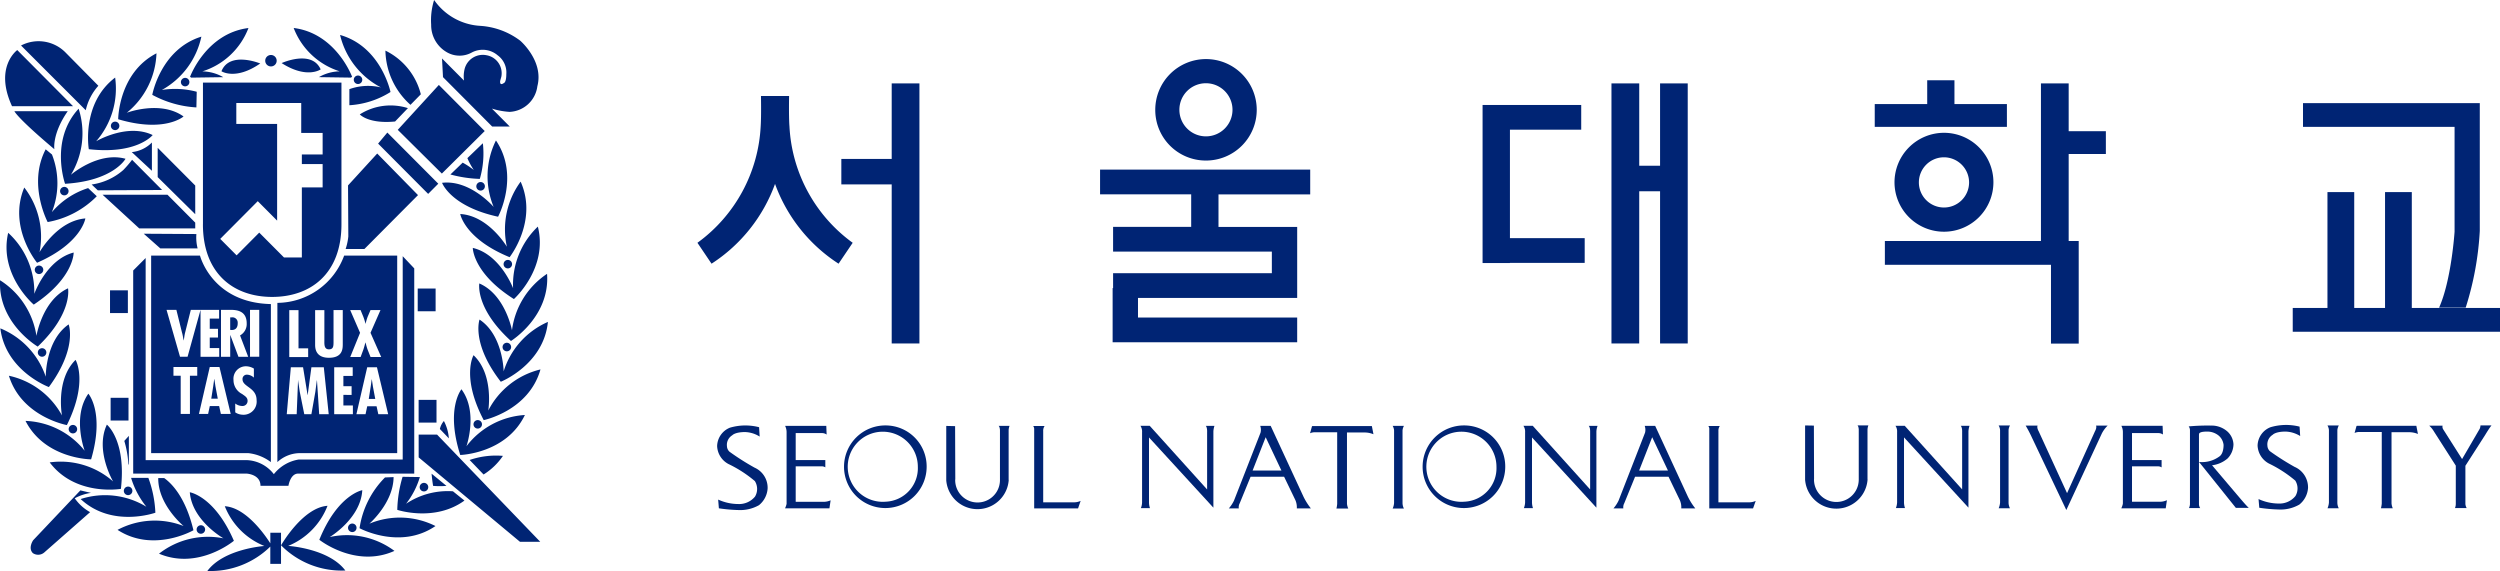 <svg id="그룹_37493" data-name="그룹 37493" xmlns="http://www.w3.org/2000/svg" xmlns:xlink="http://www.w3.org/1999/xlink" width="254.16" height="58.063" viewBox="0 0 254.16 58.063">
  <defs>
    <clipPath id="clip-path">
      <rect id="사각형_11925" data-name="사각형 11925" width="254.16" height="58.063" fill="none"/>
    </clipPath>
  </defs>
  <g id="그룹_37492" data-name="그룹 37492" clip-path="url(#clip-path)">
    <path id="패스_71126" data-name="패스 71126" d="M98.548,60.214A25.223,25.223,0,0,1,96,58.594a.81.81,0,0,1-.256-.565,1.138,1.138,0,0,1,.537-1.1s.268-.33,1.314-.33a2.962,2.962,0,0,1,1.476.459l-.059-.952a5.568,5.568,0,0,0-2.966.049,2.071,2.071,0,0,0-1.3,1.867A2.161,2.161,0,0,0,95.9,59.848a12.569,12.569,0,0,1,2.683,1.735,1.518,1.518,0,0,1,.015,1.577,2.089,2.089,0,0,1-1.691.756,4.971,4.971,0,0,1-2.056-.452l.073.887a16.073,16.073,0,0,0,2,.177,3.873,3.873,0,0,0,2.074-.494,2.374,2.374,0,0,0,.882-1.711,2.235,2.235,0,0,0-1.328-2.107" transform="translate(-21.84 -12.674)" fill="#002474"/>
    <path id="패스_71127" data-name="패스 71127" d="M104.8,63.707V60.1h2.626a.646.646,0,0,1,.385.105v-.74H104.8V56.721h2.715a.784.784,0,0,1,.429.15l-.034-.886h-4.188a1.437,1.437,0,0,1,.152.623v7.225s.032.118-.158.54h4.513l.121-.817a1.772,1.772,0,0,1-.811.15Z" transform="translate(-23.906 -12.691)" fill="#002474"/>
    <path id="패스_71128" data-name="패스 71128" d="M115.8,63.681a3.564,3.564,0,1,1,3.248-3.546,3.406,3.406,0,0,1-3.248,3.546m0-7.752a4.2,4.2,0,1,0,4.144,4.206,4.171,4.171,0,0,0-4.144-4.206" transform="translate(-25.737 -12.678)" fill="#002474"/>
    <path id="패스_71129" data-name="패스 71129" d="M192.245,63.681a3.564,3.564,0,1,1,3.249-3.546,3.408,3.408,0,0,1-3.249,3.546m0-7.752a4.2,4.2,0,1,0,4.141,4.206,4.171,4.171,0,0,0-4.141-4.206" transform="translate(-43.357 -12.678)" fill="#002474"/>
    <path id="패스_71130" data-name="패스 71130" d="M131.454,55.99H130.34c.119.08.136.419.136.419V61.5a2.276,2.276,0,1,1-4.552,0l.011-.117-.02-5.368-.9-.021v5.528a3.185,3.185,0,0,0,6.353-.041h-.01V56.4a1.372,1.372,0,0,1,.092-.411" transform="translate(-28.816 -12.692)" fill="#002474"/>
    <path id="패스_71131" data-name="패스 71131" d="M137.517,63.763V56.524a.821.821,0,0,1,.144-.52H136.5a.547.547,0,0,1,.1.359v8.015h4.462l.261-.76a1.607,1.607,0,0,1-.712.145Z" transform="translate(-31.461 -12.695)" fill="#002474"/>
    <path id="패스_71132" data-name="패스 71132" d="M226.723,63.763V56.524a.836.836,0,0,1,.14-.52H225.7a.516.516,0,0,1,.094.359v8.015h4.452l.268-.76a1.62,1.62,0,0,1-.713.145Z" transform="translate(-52.022 -12.695)" fill="#002474"/>
    <path id="패스_71133" data-name="패스 71133" d="M157.449,56.576v5.875l-5.833-6.469h-.943a1.063,1.063,0,0,1,.164.642v7.152a1.675,1.675,0,0,1-.119.567v.007h.923a1.819,1.819,0,0,1-.1-.607v-6.58l6.546,7.139V56.546a2.129,2.129,0,0,1,.11-.564h-.886c.156.16.14.594.14.594" transform="translate(-34.729 -12.69)" fill="#002474"/>
    <path id="패스_71134" data-name="패스 71134" d="M208.051,56.576v5.875l-5.831-6.469h-.951a1.037,1.037,0,0,1,.17.642v7.152a1.789,1.789,0,0,1-.122.567v.007h.923a1.871,1.871,0,0,1-.1-.607v-6.58l6.547,7.139V56.546a2,2,0,0,1,.119-.564h-.9c.162.16.145.594.145.594" transform="translate(-46.391 -12.69)" fill="#002474"/>
    <path id="패스_71135" data-name="패스 71135" d="M164.766,60.523l1.327-3.384,1.6,3.384Zm1.836-4.539h-1.063a1.205,1.205,0,0,1,.033.692l-2.7,6.907a3.533,3.533,0,0,1-.522.79h1.01a.833.833,0,0,1,.094-.517l1.106-2.7h3.407l1.148,2.382a1.851,1.851,0,0,1,.145.836h1.428a6.358,6.358,0,0,1-.762-1.214Z" transform="translate(-37.42 -12.69)" fill="#002474"/>
    <path id="패스_71136" data-name="패스 71136" d="M215.775,60.523l1.327-3.384,1.6,3.384Zm1.629-4.539h-1.063a1.213,1.213,0,0,1,.035.692l-2.692,6.907a3.605,3.605,0,0,1-.517.79h1a.844.844,0,0,1,.094-.517l1.1-2.7h3.4l1.15,2.382a1.8,1.8,0,0,1,.147.836h1.424a6.478,6.478,0,0,1-.763-1.214Z" transform="translate(-49.133 -12.69)" fill="#002474"/>
    <path id="패스_71137" data-name="패스 71137" d="M173.344,56.009l-.065.015-.2.719a1.139,1.139,0,0,1,.515-.1h2.243V63.92a2.881,2.881,0,0,1-.077.479h1.206a1.445,1.445,0,0,1-.133-.5V56.664h1.749a2.367,2.367,0,0,1,.943.179l-.163-.834Z" transform="translate(-39.894 -12.696)" fill="#002474"/>
    <path id="패스_71138" data-name="패스 71138" d="M185.14,55.984h-1.15a1.048,1.048,0,0,1,.145.467v7.367a1.624,1.624,0,0,1-.145.575h1.147a1.239,1.239,0,0,1-.142-.6V56.433a1.189,1.189,0,0,1,.145-.449" transform="translate(-42.408 -12.69)" fill="#002474"/>
    <path id="패스_71139" data-name="패스 71139" d="M302.066,60.147a25.582,25.582,0,0,1-2.549-1.616.824.824,0,0,1-.256-.568,1.144,1.144,0,0,1,.537-1.1s.267-.327,1.311-.327a3,3,0,0,1,1.484.452l-.06-.954a5.561,5.561,0,0,0-2.97.063,2.06,2.06,0,0,0-1.3,1.858,2.177,2.177,0,0,0,1.148,1.827,12.677,12.677,0,0,1,2.683,1.737,1.5,1.5,0,0,1,.015,1.573,2.082,2.082,0,0,1-1.691.76,4.936,4.936,0,0,1-2.058-.457l.075.885a16,16,0,0,0,2,.179,3.841,3.841,0,0,0,2.07-.5,2.361,2.361,0,0,0,.887-1.7,2.267,2.267,0,0,0-1.33-2.118" transform="translate(-68.748 -12.66)" fill="#002474"/>
    <path id="패스_71140" data-name="패스 71140" d="M281.345,63.7V60.1h2.62a.663.663,0,0,1,.389.106v-.744h-3.009V56.719h2.712a.825.825,0,0,1,.433.144l-.035-.886h-4.192a1.388,1.388,0,0,1,.155.623v7.222s.027.127-.161.548h4.515l.122-.828a1.739,1.739,0,0,1-.82.156Z" transform="translate(-64.597 -12.689)" fill="#002474"/>
    <path id="패스_71141" data-name="패스 71141" d="M244.915,55.923H243.8c.124.077.136.423.136.423v5.088a2.274,2.274,0,1,1-4.549,0l.006-.114-.018-5.375-.894-.016v5.527a3.185,3.185,0,0,0,6.353-.043h-.008V56.334a1.4,1.4,0,0,1,.089-.411" transform="translate(-54.968 -12.677)" fill="#002474"/>
    <path id="패스_71142" data-name="패스 71142" d="M257.2,56.567v5.876l-5.834-6.464h-.943a1.01,1.01,0,0,1,.165.633v7.151a1.8,1.8,0,0,1-.121.574v.005h.923a1.8,1.8,0,0,1-.1-.6V57.155l6.551,7.142V56.53a2.05,2.05,0,0,1,.11-.551h-.892c.155.156.143.588.143.588" transform="translate(-57.721 -12.689)" fill="#002474"/>
    <path id="패스_71143" data-name="패스 71143" d="M311.342,55.979l-.066.009-.2.718a1.175,1.175,0,0,1,.514-.1h2.249v7.281a3.058,3.058,0,0,1-.081.472h1.2a1.5,1.5,0,0,1-.126-.5V56.63h1.751a2.337,2.337,0,0,1,.934.178l-.162-.829Z" transform="translate(-71.7 -12.689)" fill="#002474"/>
    <path id="패스_71144" data-name="패스 71144" d="M308.647,55.936h-1.153a1.05,1.05,0,0,1,.149.47v7.362a1.81,1.81,0,0,1-.142.581h1.14a1.263,1.263,0,0,1-.141-.6V56.388a1.241,1.241,0,0,1,.148-.452" transform="translate(-70.875 -12.68)" fill="#002474"/>
    <path id="패스_71145" data-name="패스 71145" d="M265.206,55.936h-1.154a1.072,1.072,0,0,1,.145.47v7.362a1.872,1.872,0,0,1-.14.581H265.2a1.272,1.272,0,0,1-.139-.6V56.388a1.116,1.116,0,0,1,.145-.452" transform="translate(-60.862 -12.68)" fill="#002474"/>
    <path id="패스_71146" data-name="패스 71146" d="M274.663,56.538,271.83,62.82l-2.882-6.282c-.227-.407-.114-.588-.114-.588h-1.214a13.116,13.116,0,0,1,.651,1.247l3.484,7.337,3.614-7.79a3.134,3.134,0,0,1,.588-.794h-1.184s.115.182-.112.588" transform="translate(-61.684 -12.683)" fill="#002474"/>
    <path id="패스_71147" data-name="패스 71147" d="M294.131,63.048l-2.6-3.065a2.96,2.96,0,0,0,1.577-.691,2.1,2.1,0,0,0,.6-1.438,1.872,1.872,0,0,0-.61-1.3,2.419,2.419,0,0,0-1.672-.607,20.856,20.856,0,0,0-2.272.084.629.629,0,0,1,.131.39v7.507a1.046,1.046,0,0,1-.1.407h1.14a.729.729,0,0,1-.124-.4V59.647h.012l-.012-.006V56.857l.018-.087s.013-.212.776-.212a1.826,1.826,0,0,1,1.2.4,1.445,1.445,0,0,1,.507.947s.033.863-.418,1.176a2.985,2.985,0,0,1-2.074.565l3.743,4.669h1.316c-.281-.238-1.135-1.268-1.135-1.268" transform="translate(-66.645 -12.681)" fill="#002474"/>
    <path id="패스_71148" data-name="패스 71148" d="M326.07,56.274l-1.79,3.075-1.905-3a.5.5,0,0,1-.079-.393h-1.353a2.6,2.6,0,0,1,.492.613l2.206,3.449v3.866a1.137,1.137,0,0,1-.082.444h1.187a1.008,1.008,0,0,1-.129-.411V60.031l2-3.117c.613-1.011.67-.985.67-.985H326.15a.889.889,0,0,1-.08.345" transform="translate(-73.975 -12.678)" fill="#002474"/>
    <path id="패스_71149" data-name="패스 71149" d="M101.49,15.643c-.069-1.057-.03-3.024-.03-3.024H98.6s.04,1.967-.026,3.024a15.608,15.608,0,0,1-6.433,11.9l1.434,2.125a16.224,16.224,0,0,0,6.455-8.111,16.258,16.258,0,0,0,6.459,8.111l1.436-2.125a15.591,15.591,0,0,1-6.432-11.9" transform="translate(-21.237 -2.86)" fill="#002474"/>
    <path id="패스_71150" data-name="패스 71150" d="M157.764,10.224a2.7,2.7,0,1,1-2.683,2.705,2.693,2.693,0,0,1,2.683-2.705m0,7.859a5.158,5.158,0,1,0-5.135-5.154,5.14,5.14,0,0,0,5.135,5.154" transform="translate(-35.18 -1.761)" fill="#002474"/>
    <path id="패스_71151" data-name="패스 71151" d="M257.875,22.516a2.552,2.552,0,1,1-2.555-2.567,2.561,2.561,0,0,1,2.555,2.567m-7.582,0a5.028,5.028,0,1,0,5.027-5.058,5.037,5.037,0,0,0-5.027,5.058" transform="translate(-57.69 -3.957)" fill="#002474"/>
    <path id="패스_71152" data-name="패스 71152" d="M319.671,26.626s-.315,4.914-1.575,7.725H320.8a31.173,31.173,0,0,0,1.434-7.8V13.558H304.261v2.414h15.41Z" transform="translate(-70.129 -3.073)" fill="#002474"/>
    <path id="패스_71153" data-name="패스 71153" d="M116.274,37.4h2.819V10.963h-2.819v7.68h-5.12v2.591h5.12Z" transform="translate(-25.62 -2.485)" fill="#002474"/>
    <path id="패스_71154" data-name="패스 71154" d="M215.723,21.931h2.118V37.4h2.812V10.963h-2.812v8.374h-2.118V10.963H212.9V37.4h2.82Z" transform="translate(-49.072 -2.485)" fill="#002474"/>
    <path id="패스_71155" data-name="패스 71155" d="M265.908,37.414h2.819V26.989h-1.02V18.141h3.781V15.822h-3.781V10.963h-2.819V26.989H249.021v2.417h16.887Z" transform="translate(-57.397 -2.485)" fill="#002474"/>
    <path id="패스_71156" data-name="패스 71156" d="M165.376,37.336H149.192V35.342h16.184V28.124h-8V24.819H166.7V22.3H145.336v2.515H154.6v3.305h-7.94v2.515H162.8v2.193H146.66V34.34h-.047v5.513h18.762Z" transform="translate(-33.499 -5.056)" fill="#002474"/>
    <path id="패스_71157" data-name="패스 71157" d="M315.01,37.033V25.254H312.29V37.033h-3.133V25.254h-2.721V37.033h-3.53v2.419h21.071V37.033Z" transform="translate(-69.817 -5.725)" fill="#002474"/>
    <path id="패스_71158" data-name="패스 71158" d="M261.118,12.973h-5.333V10.556h-2.769v2.417h-5.334v2.319h13.437Z" transform="translate(-57.088 -2.393)" fill="#002474"/>
    <path id="패스_71159" data-name="패스 71159" d="M206.253,29.854V27.339h-7.6V16.312H205.9V13.8H195.872V29.87h2.776v-.016Z" transform="translate(-45.147 -3.128)" fill="#002474"/>
    <path id="패스_71160" data-name="패스 71160" d="M32.6,7.054c-.909-2.04-3.968-.64-3.968-.64,2.573,1.645,3.968.64,3.968.64m-5.058-.3a.582.582,0,1,0-.578-.582.582.582,0,0,0,.578.582m7,.5a4.358,4.358,0,0,0-2.12.588l3.257.048c.057-.044.057-.044.115-.086,0,0-1.624-4.416-5.938-4.959a7.381,7.381,0,0,0,4.686,4.408m2.287.855a.431.431,0,1,0-.432.433.431.431,0,0,0,.432-.433M19.437,7.893l3.257-.048a4.367,4.367,0,0,0-2.121-.588,7.376,7.376,0,0,0,4.687-4.408c-4.315.542-5.938,4.959-5.938,4.959.058.042.059.042.115.086m-1.045.456a.431.431,0,1,0,.43-.434.432.432,0,0,0-.43.434m.268,3.491c-2.348-1.677-5.771-.377-5.771-.377a8.145,8.145,0,0,0,3.019-6.043c-3.871,1.993-3.893,6.7-3.893,6.7,4.736,1.41,6.645-.279,6.645-.279m1.306-.919L20,9.329a8.5,8.5,0,0,0-3.544-.183,8.132,8.132,0,0,0,4.016-5.421c-4.154,1.286-4.991,5.917-4.991,5.917a10.683,10.683,0,0,0,4.485,1.278M38.719,8.885a5.62,5.62,0,0,0-3.2.179l0,1.635A8.821,8.821,0,0,0,39.7,9.354s-.943-4.606-5.127-5.8a8.135,8.135,0,0,0,4.141,5.327m-16.2-1.637s1.431.95,3.941-.79c0,0-3.11-1.285-3.941.79M44.286,29.33h-1.82v2.313h1.82ZM39.379,13.477,38.44,14.6l5.088,5.112,1.03-1.036Zm9.9-.155L44.616,8.636,40.438,13.2l4.483,4.446ZM11.273,12.8a.431.431,0,1,0,.431-.434.432.432,0,0,0-.431.434M45.79,17.738a12.775,12.775,0,0,0,2.99.45,9.217,9.217,0,0,0,.31-3.626l-1.574,1.514a7.178,7.178,0,0,0,.652,1.206,8.055,8.055,0,0,0-1.13-.747ZM44.377,40.65H42.559v2.312h1.818ZM41.73,10.659l1.053-1.074a6.781,6.781,0,0,0-3.6-4.439,7.563,7.563,0,0,0,2.549,5.513m9.465,16.2a.431.431,0,1,0,.431-.434.432.432,0,0,0-.431.434M45.524,5.363A2.573,2.573,0,0,0,47.98,5.33a2.344,2.344,0,0,1,2.611.29,2.159,2.159,0,0,1,.883,1.922c0,.837-.239.895-.239.895-.5.349-.379-.241-.379-.241s.115-.411.115-.411A1.857,1.857,0,0,0,49.483,5.62a1.909,1.909,0,0,0-2.238,1.351,3.185,3.185,0,0,0-.072,1.22L44.937,5.943l.1,1.9,5,5.021h1.788l-1.814-1.823a7.6,7.6,0,0,0,1.8.333,2.982,2.982,0,0,0,2.819-2.608c.673-2.563-1.744-4.631-1.744-4.631a7.531,7.531,0,0,0-4.05-1.506A6.129,6.129,0,0,1,44.134,0a6.883,6.883,0,0,0-.3,2.513,3.171,3.171,0,0,0,1.69,2.85m6.285,20.783s2.906-3.689,1.122-7.678a8.174,8.174,0,0,0-1.4,6.617s-1.865-3.161-4.74-3.328c0,0,.442,2.517,5.017,4.389m-2.951-6.769a.435.435,0,1,0-.432-.435.434.434,0,0,0,.432.435m-8.692-7.025,1.306-1.359a5.846,5.846,0,0,0-4.893.636s.868.988,3.587.723m10.471,9.682s2.228-4.141-.216-7.755a8.174,8.174,0,0,0-.234,6.758s-2.384-2.79-5.244-2.451c0,0,.87,2.4,5.694,3.447M35.382,53.662a.433.433,0,1,0,.432-.435.434.434,0,0,0-.432.435m2.165-.416s2.445-2.11,2.467-4.743l-.873.036A9.2,9.2,0,0,0,36.553,53.7s4.124,2.237,7.719-.221a8.061,8.061,0,0,0-6.725-.236M33.521,54.6s3.148-1.876,3.31-4.766c0,0-2.506.444-4.367,5.042,0,0,3.671,2.921,7.637,1.13A8.059,8.059,0,0,0,33.521,54.6m-4.225.9a7.221,7.221,0,0,0,4-4.078c-2.543.181-4.722,4.016-4.722,4.016A8.645,8.645,0,0,0,35.109,58C33.414,55.747,29.3,55.5,29.3,55.5m-1.816-1.34v1.082c-.5-.787-2.439-3.638-4.63-3.778a7.22,7.22,0,0,0,4.026,4.044s-4.115.274-5.8,2.54a8.681,8.681,0,0,0,6.4-2.482v1.761h1.09V54.162Zm15.079-9.979V46.5l10.3,8.581h2.059L44.434,44.183Zm-1.277,7.029a8.324,8.324,0,0,0,1.4-2.71l-1.757-.027a12.575,12.575,0,0,0-.54,3.361s3.793,1.265,6.829-.944l-1.169-.943a7.635,7.635,0,0,0-4.761,1.264M20.854,53.828a.432.432,0,1,0-.431.435.433.433,0,0,0,.431-.435M49.642,41.722s.593-3.628-1.5-5.61c0,0-1.273,2.212,1.035,6.6,0,0,4.588-.947,5.77-5.155a8.1,8.1,0,0,0-5.3,4.165M45.394,49.4l-1.517-1.243c.032.391.081.8.154,1.239a7.865,7.865,0,0,0,1.364,0m-2.295.565a.435.435,0,1,0-.432-.433.433.433,0,0,0,.432.433M6.982,43.635a.431.431,0,1,0,.432-.435.432.432,0,0,0-.432.435m-3.146-8.4c3.584-3.417,3.08-5.922,3.08-5.922-2.616,1.2-3.21,4.833-3.21,4.833a8.138,8.138,0,0,0-3.7-5.653c-.216,4.371,3.828,6.742,3.828,6.742m.01.6A.433.433,0,1,0,4.28,35.4a.434.434,0,0,0-.434.435M10,8.72,6.659,5.334a3.85,3.85,0,0,0-4.52-.707l6.579,6.581A5.518,5.518,0,0,1,10,8.72M7.43,10.8,1.754,5.089S-.622,6.8,1.224,10.8ZM4.968,39.35c2.939-3.988,2.01-6.369,2.01-6.369C4.61,34.624,4.651,38.3,4.651,38.3A8.114,8.114,0,0,0,.035,33.381C.576,37.72,4.968,39.35,4.968,39.35M7.6,50.657a4.928,4.928,0,0,1,1.648-.548L8.17,49.854l-.1.135a1.185,1.185,0,0,1,.1-.135l-4.8,5.071s-.546.789-.029,1.308a.953.953,0,0,0,1.15-.06l4.669-4.106A4.636,4.636,0,0,1,7.6,50.657M16.7,48.6l-.612,0c-.034,2.727,2.578,4.878,2.578,4.878a8.062,8.062,0,0,0-6.716.391c3.652,2.373,7.717.039,7.717.039-.792-3.315-2.179-4.737-2.967-5.3M6.8,43.212c2.2-4.441.882-6.624.882-6.624C5.624,38.619,6.3,42.235,6.3,42.235A8.089,8.089,0,0,0,.906,38.2c1.281,4.175,5.89,5.015,5.89,5.015m12.5,6.83c.232,2.882,3.42,4.683,3.42,4.683a8.082,8.082,0,0,0-6.549,1.561c4.008,1.7,7.611-1.309,7.611-1.309-1.969-4.55-4.483-4.935-4.483-4.935M9.028,15.167c4.906.559,6.494-1.437,6.494-1.437-2.6-1.24-5.747.634-5.747.634a8.157,8.157,0,0,0,1.931-6.477c-3.47,2.635-2.678,7.279-2.678,7.279M9.262,46.7c1.4-4.758-.279-6.677-.279-6.677-1.666,2.359-.376,5.8-.376,5.8a8.078,8.078,0,0,0-6.013-3.032C4.579,46.675,9.262,46.7,9.262,46.7M45.129,42.8a1.86,1.86,0,0,0-.409.814l.914.954a4.521,4.521,0,0,0-.506-1.769M14.614,23.761l1.682,1.49H20.09a4.454,4.454,0,0,1-.124-1.457ZM24.024,12.6V10.469h6.6v3.045H32.8v2.192H30.687v.974H32.8v2.373H30.687v7.121H28.87l-2.515-2.526-2.3,2.312L22.39,24.286l3.815-3.835,1.968,1.978V12.6Zm-3.394,10.2c0,5.052,3.151,7.386,7.037,7.386s7.046-2.328,7.046-7.386V8.4H20.633s0,9.356,0,14.4m-5.19-8.312a3.352,3.352,0,0,1-2.045.976l2.045,1.9Zm18,21.027c.459,0,.459-.349.465-.7v-3.29h.939v3.48c0,.507-.057,1.368-1.41,1.368-.875,0-1.4-.413-1.4-1.305V31.528h.94v3.089c0,.36-.045.9.466.9m2.415,1.82v.885H34.91v1.038h.836v.887H34.91v1.076h.966v.889h-1.9V37.341Zm-.255-5.813h1.055l.273.664a5.766,5.766,0,0,1,.227.727h.011a5.262,5.262,0,0,1,.215-.727l.284-.664h1.013l-1.013,2.311,1.088,2.46H37.671l-.3-.756c-.089-.242-.146-.478-.208-.715h-.013c-.07.237-.125.473-.208.715l-.279.756H35.606l1-2.46Zm2.858,10.587-.177-.805h-.951l-.17.805h-.93l1.1-4.774h.99l1.141,4.774Zm-6.011,0-.225-3.441h-.015l-.152,1.178-.4,2.263h-.724l-.461-2.287-.157-1.064v-.089H30.3l-.138,3.441h-1.01l.416-4.774H30.81l.459,2.818h.011l.379-2.818h1.26l.5,4.774ZM29.408,31.528h.94v3.887h.981V36.3H29.408ZM28.2,30.791V46.978a3.4,3.4,0,0,1,2.181-.909h10V25.984H34.988A7.294,7.294,0,0,1,28.2,30.791m-4.037,2.079a.538.538,0,0,0-.635-.6h-.125v1.272l.164.006c.428,0,.6-.289.6-.681m13.636,5.7H37.79l-.1.722-.2,1.271h.661l-.24-1.271ZM12.517,17.3h0a6.187,6.187,0,0,1-3.2,1.458l.623.59,6.54-.033L14.457,17.28h0l-1.029-1.035a11.087,11.087,0,0,1-.909,1.057M49,43.136a.431.431,0,1,0-.432.434A.431.431,0,0,0,49,43.136m2.522-7.419a.435.435,0,1,0-.429-.436.435.435,0,0,0,.429.436m-2.771-3.229s-.869,2.4,2.161,6.323c0,0,4.354-1.734,4.791-6.084a8.116,8.116,0,0,0-4.5,5.027s-.046-3.678-2.454-5.266m3.3,1.086s-.677-3.618-3.32-4.758c0,0-.445,2.517,3.217,5.849,0,0,3.991-2.468,3.67-6.826a8.14,8.14,0,0,0-3.566,5.736m-5.137,6s-1.634,1.96-.122,6.681c0,0,4.681-.131,6.572-4.066a8.084,8.084,0,0,0-5.941,3.176s1.212-3.47-.509-5.791m5.253-10.265s-1.293-3.441-4.1-4.107c0,0,0,2.558,4.181,5.2,0,0,3.5-3.128,2.433-7.365a8.151,8.151,0,0,0-2.517,6.272m-3,18.93a6.555,6.555,0,0,0,1.967-1.894,8.252,8.252,0,0,0-3.386.417ZM21.9,39.26l-.109-.726h-.013l-.1.726-.2,1.27h.663ZM7.994,11.051c-2.96,3.2-1.379,7.634-1.379,7.634,4.929-.3,6.146-2.543,6.146-2.543-2.774-.769-5.55,1.626-5.55,1.626a8.172,8.172,0,0,0,.783-6.717M26.482,49.387h2.842s.187-1.24.99-1.24h11.8V27.286l-1.173-1.24V46.716H30.375a4.042,4.042,0,0,0-2.535,1.491,3.643,3.643,0,0,0-2.715-1.427H14.808V26.231L13.541,27.5V48.147h11.52s1.421.06,1.421,1.24M4.4,27.43a.432.432,0,1,0-.432.432A.434.434,0,0,0,4.4,27.43m-.381-1.789a8.159,8.159,0,0,0-1.551-6.576c-1.691,4.028,1.3,7.648,1.3,7.648,4.529-1.979,4.91-4.506,4.91-4.506-2.869.232-4.662,3.434-4.662,3.434M.831,23.668c-.971,4.263,2.6,7.3,2.6,7.3,4.118-2.736,4.057-5.294,4.057-5.294-2.787.729-4,4.2-4,4.2a8.15,8.15,0,0,0-2.662-6.21m4.7-8.494s-.247-1.547,1.358-3.862H1.466s.229.633,4.061,3.862m14.321,8.053v-.59L17.03,19.8h-6.6l3.727,3.422Zm-6.8,23.951c.018.2.052-.044.052-.044V44.311l-.462.515a10.178,10.178,0,0,1,.409,2.351M6.109,19.438A.431.431,0,1,0,6.54,19a.434.434,0,0,0-.431.436m6.911,30.9a.434.434,0,1,0-.43-.435.432.432,0,0,0,.43.435m3.011-32.329,3.817,3.77V18.862l-3.817-3.834ZM13.065,40.44H11.246v2.31h1.818ZM38.349,15.607,35.382,18.85l.03,5.184a5.934,5.934,0,0,1-.274,1.281h1.908l5.45-5.48ZM22.275,31.5v.888h-.951v1.039h.837v.885h-.837v1.076h.963v.885h-1.9V31.5l-1.317,4.767H18.3L16.931,31.5h1l.568,2.293c.083.271.115.544.172.815h.01c.051-.277.072-.548.147-.827L19.4,31.5Zm1.18,10.585h-1l-.176-.8h-.951l-.171.8h-.932l1.1-4.773h.987ZM22.467,31.5h.945c.6,0,1.668.064,1.668,1.37a1.323,1.323,0,0,1-.675,1.23l.827,2.174h-.99l-.825-2.2h-.012v2.2h-.939Zm2.95,0h.94V36.27h-.94Zm-.694,10.663a1.432,1.432,0,0,1-.808-.242v-.9a1.2,1.2,0,0,0,.713.254.512.512,0,0,0,.542-.521c0-.365-.292-.5-.555-.7a1.572,1.572,0,0,1-.876-1.417,1.267,1.267,0,0,1,1.24-1.4,1.6,1.6,0,0,1,.831.234v.92a1.065,1.065,0,0,0-.679-.3.436.436,0,0,0-.475.467c0,.786,1.431.83,1.431,2.12a1.339,1.339,0,0,1-1.364,1.489M20.053,38.2h-.744V42.08h-.939V38.2h-.736v-.889h2.419ZM15.366,25.984V46.07h9.9a4.661,4.661,0,0,1,2.273.909V30.913c-6-.131-7.207-4.929-7.207-4.929Zm.43,26.139a11.649,11.649,0,0,0-.712-3.539l-1.756,0a8.752,8.752,0,0,0,1.554,2.936A8.06,8.06,0,0,0,8.2,50.736c3.187,2.976,7.6,1.387,7.6,1.387M9.839,19.949l-.88-.827a8.029,8.029,0,0,0-3.685,2.446,7.973,7.973,0,0,0,.01-5.86l-.639-.527c-1.852,3.523.2,7.394.2,7.394a9.279,9.279,0,0,0,4.994-2.625M5.053,47.01c2.625,3.484,7.239,2.69,7.239,2.69.559-4.934-1.427-6.531-1.427-6.531-1.232,2.617.633,5.776.633,5.776A8.06,8.06,0,0,0,5.053,47.01M13,29.513H11.185v2.315H13Z" transform="translate(0)" fill="#002474"/>
  </g>
</svg>
